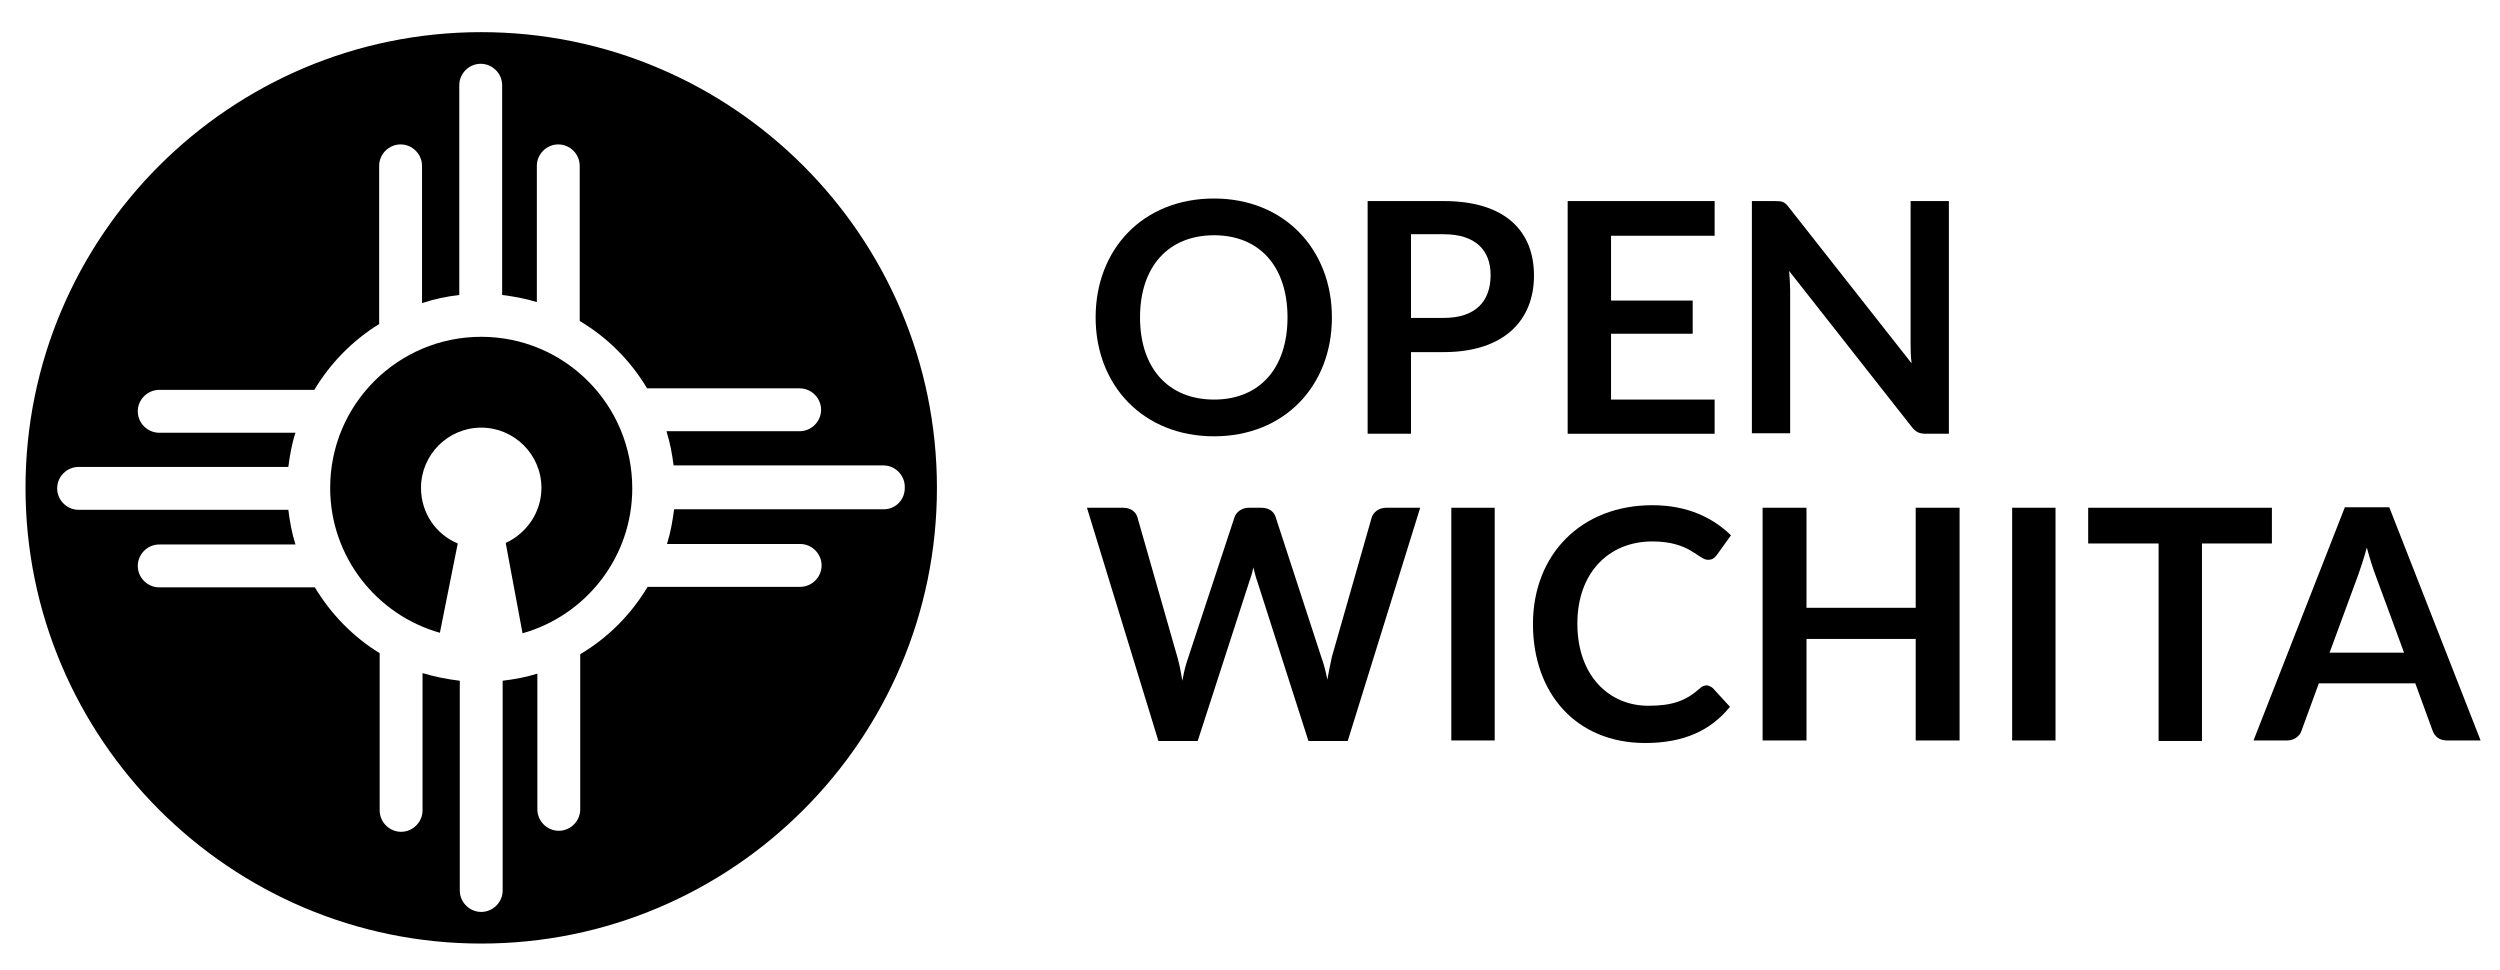 <?xml version="1.0" encoding="utf-8"?>
<!-- Generator: Adobe Illustrator 21.1.0, SVG Export Plug-In . SVG Version: 6.00 Build 0)  -->
<svg version="1.1" id="Layer_1" xmlns="http://www.w3.org/2000/svg" xmlns:xlink="http://www.w3.org/1999/xlink" x="0px" y="0px"
	 viewBox="0 0 489.9 190.1" style="enable-background:new 0 0 489.9 190.1;" xml:space="preserve">
<g>
	<path d="M94.3,6.3C45.1,6.3,5,46.3,5,95.6c0,49.2,40.1,89.3,89.3,89.3c49.2,0,89.3-40,89.3-89.3C183.6,46.3,143.5,6.3,94.3,6.3z
		 M173.2,99.8h-41.1c-0.3,2.3-0.7,4.6-1.4,6.8h26.1c2.3,0,4.2,1.9,4.2,4.2c0,2.3-1.9,4.2-4.2,4.2h-29.9c-3.2,5.4-7.8,10-13.2,13.2
		v30.4c0,2.3-1.9,4.2-4.2,4.2c-2.3,0-4.2-1.9-4.2-4.2V132c-2.2,0.7-4.4,1.1-6.8,1.4v41.1c0,2.3-1.9,4.2-4.2,4.2
		c-2.3,0-4.2-1.9-4.2-4.2v-41.1c-2.5-0.3-5-0.8-7.3-1.5v26.9c0,2.3-1.9,4.2-4.2,4.2c-2.3,0-4.2-1.9-4.2-4.2v-30.8
		c-5.2-3.2-9.5-7.6-12.7-12.9H31.2c-2.3,0-4.2-1.9-4.2-4.2c0-2.3,1.9-4.2,4.2-4.2h26.7c-0.7-2.2-1.1-4.4-1.4-6.8H15.4
		c-2.3,0-4.2-1.9-4.2-4.2c0-2.3,1.9-4.2,4.2-4.2h41.1c0.3-2.3,0.7-4.6,1.4-6.7H31.2c-2.3,0-4.2-1.9-4.2-4.2c0-2.3,1.9-4.2,4.2-4.2
		h30.4c3.1-5.2,7.5-9.7,12.7-12.9V32.5c0-2.3,1.9-4.2,4.2-4.2c2.3,0,4.2,1.9,4.2,4.2v26.9c2.4-0.8,4.8-1.3,7.3-1.6V16.7
		c0-2.3,1.9-4.2,4.2-4.2c2.3,0,4.2,1.9,4.2,4.2v41.1c2.3,0.3,4.6,0.7,6.8,1.4V32.5c0-2.3,1.9-4.2,4.2-4.2c2.3,0,4.2,1.9,4.2,4.2
		v30.4c5.4,3.2,10,7.8,13.2,13.2h29.9c2.3,0,4.2,1.9,4.2,4.2c0,2.3-1.9,4.2-4.2,4.2h-26.1c0.7,2.2,1.1,4.4,1.4,6.7h41.1
		c2.3,0,4.2,1.9,4.2,4.2C177.4,97.9,175.5,99.8,173.2,99.8z"/>
	<path d="M94.3,66C78,66,64.7,79.2,64.7,95.6c0,13.5,9.1,24.9,21.5,28.4l3.5-17.5c-4.3-1.8-7.2-6-7.2-10.9c0-6.5,5.3-11.8,11.8-11.8
		c6.5,0,11.8,5.3,11.8,11.8c0,4.8-2.9,8.9-7,10.8l3.3,17.7c12.4-3.5,21.5-14.9,21.5-28.4C123.9,79.2,110.6,66,94.3,66z"/>
</g>
<g>
	<path d="M237.9,85.5c-13.8,0-23.2-9.9-23.2-23.3c0-13.4,9.3-23.3,23.2-23.3c13.8,0,23.1,10,23.1,23.3
		C261,75.6,251.7,85.5,237.9,85.5z M237.9,46.1c-8.9,0-14.5,6.1-14.5,16.1c0,10,5.6,16.1,14.5,16.1c8.9,0,14.4-6.1,14.4-16.1
		C252.3,52.2,246.8,46.1,237.9,46.1z"/>
	<path d="M276.5,68.9V85H268V39.4h14.9c12.2,0,17.7,6,17.7,14.6c0,8.8-5.9,15-17.7,15H276.5z M276.5,62.3h6.4c6.2,0,9.2-3.2,9.2-8.4
		c0-4.9-3-8-9.2-8h-6.4V62.3z"/>
	<path d="M336,39.4v6.8h-20.3v12.7h16v6.5h-16v12.9H336V85h-28.8V39.4H336z"/>
	<path d="M350.6,40.7l24,30.5c-0.2-1.5-0.2-2.9-0.2-4.1V39.4h7.5V85h-4.4c-1.4,0-2.1-0.3-3-1.5l-23.9-30.4c0.1,1.4,0.2,2.7,0.2,3.8
		v28h-7.5V39.4h4.4C349.3,39.4,349.7,39.5,350.6,40.7z"/>
	<path d="M213,99.5h7.1c1.5,0,2.5,0.8,2.8,1.9l7.8,27.3c0.4,1.4,0.7,2.9,1,4.7c0.3-1.8,0.7-3.3,1.2-4.7l9-27.3
		c0.3-1,1.4-1.9,2.8-1.9h2.5c1.5,0,2.5,0.8,2.8,1.9l8.9,27.3c0.5,1.4,0.9,2.8,1.2,4.5c0.3-1.6,0.6-3.2,0.9-4.5l7.8-27.3
		c0.3-1,1.4-1.9,2.8-1.9h6.7l-14.2,45.7h-7.7l-10-31.2c-0.3-0.8-0.5-1.7-0.8-2.8c-0.2,1-0.5,2-0.8,2.8l-10.1,31.2h-7.7L213,99.5z"/>
	<path d="M292.9,145.1h-8.5V99.5h8.5V145.1z"/>
	<path d="M335.7,134.9l3.3,3.6c-3.7,4.6-9,7.1-16.6,7.1c-13.5,0-22-9.7-22-23.3c0-13.7,9.5-23.3,23.4-23.3c6.8,0,11.8,2.4,15.4,5.9
		l-2.8,3.9c-0.4,0.5-0.8,0.9-1.7,0.9c-1.9,0-3.5-3.6-10.9-3.6c-8.6,0-14.7,6.2-14.7,16.1c0,10.2,6.2,16.1,13.9,16.1
		c4.6,0,7.3-0.9,10.1-3.4c0.4-0.4,0.9-0.6,1.4-0.6C335,134.4,335.4,134.6,335.7,134.9z"/>
	<path d="M384,145.1h-8.6v-19.9H354v19.9h-8.6V99.5h8.6v19.6h21.4V99.5h8.6V145.1z"/>
	<path d="M402.8,145.1h-8.5V99.5h8.5V145.1z"/>
	<path d="M445.2,99.5v7h-13.7v38.7H423v-38.7h-13.8v-7H445.2z"/>
	<path d="M486.1,145.1h-6.6c-1.5,0-2.4-0.8-2.8-1.9l-3.4-9.3h-18.9l-3.4,9.3c-0.3,1-1.4,1.9-2.8,1.9h-6.6l17.9-45.7h8.7L486.1,145.1
		z M456.5,127.9h14.6l-5.6-15.2c-0.5-1.3-1.1-3.2-1.7-5.4c-0.6,2.2-1.2,4-1.7,5.4L456.5,127.9z"/>
</g>
</svg>
